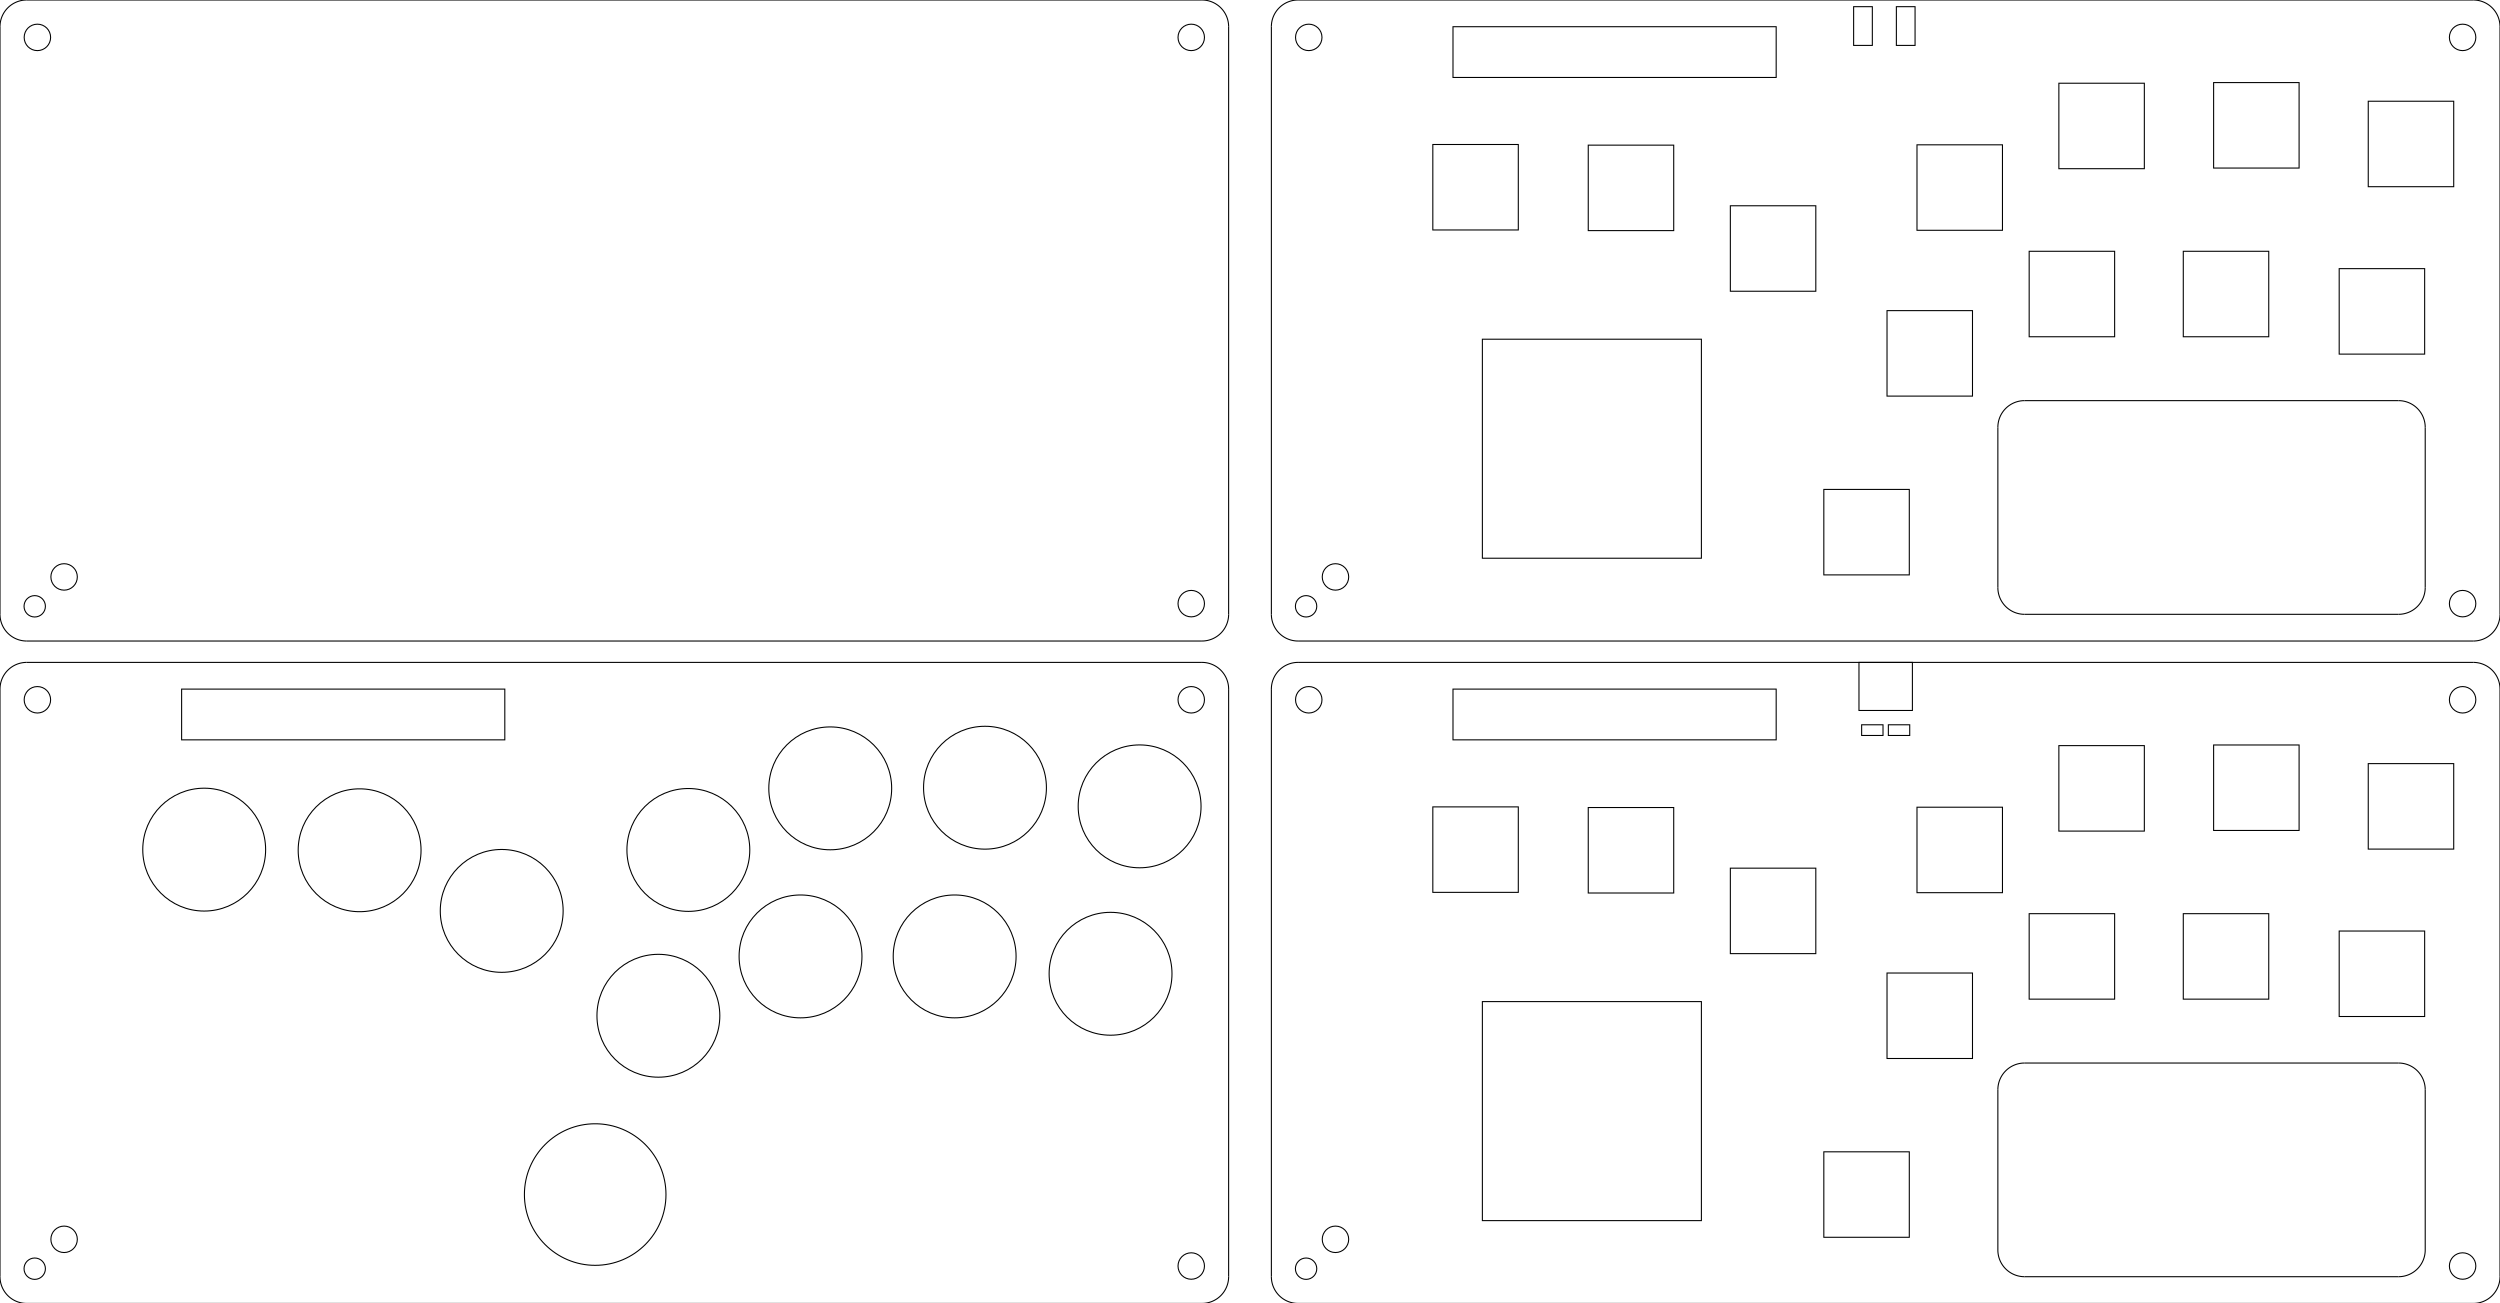 <?xml version="1.0"?>
<svg xmlns="http://www.w3.org/2000/svg" xmlns:lc="https://librecad.org" xmlns:xlink="http://www.w3.org/1999/xlink" width="468mm" height="244mm" viewBox="0 0 468 244">
    <g lc:layername="0" lc:is_locked="false" lc:is_construction="false" fill="none" stroke="black" stroke-width="0.2">
        <line x1="230" y1="5" x2="230" y2="115"/>
        <path d="M225,120 A5,5 0 0,0 230,115 "/>
        <path d="M230,5 A5,5 0 0,0 225,0 "/>
        <circle cx="223" cy="7" r="2.475"/>
        <circle cx="223" cy="113" r="2.475"/>
        <path d="M5,0 A5,5 0 0,0 0,5 "/>
        <line x1="0" y1="5" x2="0" y2="115"/>
        <path d="M0,115 A5,5 0 0,0 5,120 "/>
        <circle cx="7" cy="7" r="2.475"/>
        <circle cx="12" cy="108" r="2.475"/>
        <line x1="5" y1="0" x2="225" y2="0"/>
        <line x1="5" y1="120" x2="225" y2="120"/>
        <circle cx="6.5" cy="113.5" r="2"/>
        <line x1="468" y1="5" x2="468" y2="115"/>
        <path d="M463,120 A5,5 0 0,0 468,115 "/>
        <path d="M468,5 A5,5 0 0,0 463,0 "/>
        <circle cx="461" cy="7" r="2.475"/>
        <circle cx="461" cy="113" r="2.475"/>
        <path d="M277.5,104.5 L318.5,104.5 L318.5,63.5 L277.5,63.5 L277.5,104.5 Z "/>
        <line x1="379" y1="75" x2="449" y2="75"/>
        <line x1="379" y1="115" x2="449" y2="115"/>
        <line x1="374" y1="80" x2="374" y2="110"/>
        <line x1="454" y1="80" x2="454" y2="110"/>
        <path d="M379,75 A5,5 0 0,0 374,80 "/>
        <path d="M374,110 A5,5 0 0,0 379,115 "/>
        <path d="M454,80 A5,5 0 0,0 449,75 "/>
        <path d="M449,115 A5,5 0 0,0 454,110 "/>
        <path d="M272,5 L332.5,5 L332.5,14.5 L272,14.5 L272,5 Z "/>
        <path d="M243,0 A5,5 0 0,0 238,5 "/>
        <line x1="238" y1="5" x2="238" y2="115"/>
        <path d="M238,115 A5,5 0 0,0 243,120 "/>
        <circle cx="245" cy="7" r="2.475"/>
        <circle cx="250" cy="108" r="2.475"/>
        <line x1="243" y1="0" x2="463" y2="0"/>
        <line x1="243" y1="120" x2="463" y2="120"/>
        <path d="M284.225,43.05 L268.225,43.05 L268.225,27.05 L284.225,27.05 L284.225,43.05 Z "/>
        <path d="M313.32,43.17 L297.32,43.17 L297.32,27.17 L313.32,27.17 L313.32,43.17 Z "/>
        <path d="M339.92,54.52 L323.92,54.52 L323.92,38.52 L339.92,38.52 L339.92,54.52 Z "/>
        <path d="M357.42,107.62 L341.42,107.62 L341.42,91.62 L357.42,91.62 L357.42,107.62 Z "/>
        <path d="M374.86,43.11 L358.86,43.11 L358.86,27.11 L374.86,27.11 L374.86,43.11 Z "/>
        <path d="M369.25,74.15 L353.25,74.15 L353.25,58.15 L369.25,58.15 L369.25,74.15 Z "/>
        <path d="M401.42,31.58 L385.42,31.58 L385.42,15.58 L401.42,15.58 L401.42,31.58 Z "/>
        <path d="M395.86,63.04 L379.86,63.04 L379.86,47.04 L395.86,47.04 L395.86,63.04 Z "/>
        <path d="M430.39,31.46 L414.39,31.46 L414.39,15.46 L430.39,15.46 L430.39,31.46 Z "/>
        <path d="M424.71,63.04 L408.71,63.04 L408.71,47.04 L424.71,47.04 L424.71,63.04 Z "/>
        <path d="M459.336,34.95 L443.336,34.95 L443.336,18.95 L459.336,18.95 L459.336,34.95 Z "/>
        <path d="M453.896,66.29 L437.896,66.29 L437.896,50.29 L453.896,50.29 L453.896,66.29 Z "/>
        <circle cx="244.5" cy="113.5" r="2"/>
        <line x1="230" y1="129" x2="230" y2="239"/>
        <path d="M225,244 A5,5 0 0,0 230,239 "/>
        <path d="M230,129 A5,5 0 0,0 225,124 "/>
        <circle cx="223" cy="131" r="2.475"/>
        <circle cx="223" cy="237" r="2.475"/>
        <path d="M34,129 L94.5,129 L94.5,138.5 L34,138.5 L34,129 Z "/>
        <circle cx="111.42" cy="223.62" r="13.25"/>
        <path d="M5,124 A5,5 0 0,0 0,129 "/>
        <line x1="0" y1="129" x2="0" y2="239"/>
        <path d="M0,239 A5,5 0 0,0 5,244 "/>
        <circle cx="7" cy="131" r="2.475"/>
        <circle cx="12" cy="232" r="2.475"/>
        <line x1="5" y1="124" x2="225" y2="124"/>
        <line x1="5" y1="244" x2="225" y2="244"/>
        <circle cx="38.225" cy="159.05" r="11.5"/>
        <circle cx="67.32" cy="159.17" r="11.5"/>
        <circle cx="93.92" cy="170.52" r="11.5"/>
        <circle cx="123.25" cy="190.15" r="11.5"/>
        <circle cx="128.86" cy="159.11" r="11.5"/>
        <circle cx="155.42" cy="147.58" r="11.5"/>
        <circle cx="149.86" cy="179.04" r="11.5"/>
        <circle cx="184.39" cy="147.46" r="11.5"/>
        <circle cx="178.71" cy="179.04" r="11.5"/>
        <circle cx="213.336" cy="150.95" r="11.5"/>
        <circle cx="207.896" cy="182.29" r="11.5"/>
        <circle cx="6.5" cy="237.5" r="2"/>
        <line x1="468" y1="129" x2="468" y2="239"/>
        <path d="M463,244 A5,5 0 0,0 468,239 "/>
        <path d="M468,129 A5,5 0 0,0 463,124 "/>
        <circle cx="461" cy="131" r="2.475"/>
        <circle cx="461" cy="237" r="2.475"/>
        <path d="M277.5,228.5 L318.5,228.5 L318.5,187.5 L277.5,187.5 L277.5,228.5 Z "/>
        <line x1="379" y1="199" x2="449" y2="199"/>
        <line x1="379" y1="239" x2="449" y2="239"/>
        <line x1="374" y1="204" x2="374" y2="234"/>
        <line x1="454" y1="204" x2="454" y2="234"/>
        <path d="M379,199 A5,5 0 0,0 374,204 "/>
        <path d="M374,234 A5,5 0 0,0 379,239 "/>
        <path d="M454,204 A5,5 0 0,0 449,199 "/>
        <path d="M449,239 A5,5 0 0,0 454,234 "/>
        <path d="M272,129 L332.5,129 L332.5,138.5 L272,138.5 L272,129 Z "/>
        <path d="M243,124 A5,5 0 0,0 238,129 "/>
        <line x1="238" y1="129" x2="238" y2="239"/>
        <path d="M238,239 A5,5 0 0,0 243,244 "/>
        <circle cx="245" cy="131" r="2.475"/>
        <circle cx="250" cy="232" r="2.475"/>
        <line x1="243" y1="124" x2="463" y2="124"/>
        <line x1="243" y1="244" x2="463" y2="244"/>
        <path d="M348,124 L358,124 L358,133 L348,133 L348,124 Z "/>
        <path d="M284.225,167.05 L268.225,167.05 L268.225,151.05 L284.225,151.05 L284.225,167.05 Z "/>
        <path d="M313.32,167.17 L297.32,167.17 L297.32,151.17 L313.32,151.17 L313.32,167.17 Z "/>
        <path d="M339.92,178.52 L323.92,178.52 L323.92,162.52 L339.92,162.52 L339.92,178.52 Z "/>
        <path d="M357.42,231.62 L341.42,231.62 L341.42,215.62 L357.42,215.62 L357.42,231.62 Z "/>
        <path d="M374.86,167.11 L358.86,167.11 L358.86,151.11 L374.86,151.11 L374.86,167.11 Z "/>
        <path d="M369.25,198.15 L353.25,198.15 L353.25,182.15 L369.25,182.15 L369.25,198.15 Z "/>
        <path d="M401.42,155.58 L385.42,155.58 L385.42,139.58 L401.42,139.58 L401.42,155.58 Z "/>
        <path d="M395.86,187.04 L379.86,187.04 L379.86,171.04 L395.86,171.04 L395.86,187.04 Z "/>
        <path d="M430.39,155.46 L414.39,155.46 L414.39,139.46 L430.39,139.46 L430.39,155.46 Z "/>
        <path d="M424.71,187.04 L408.71,187.04 L408.71,171.04 L424.71,171.04 L424.71,187.04 Z "/>
        <path d="M459.336,158.95 L443.336,158.95 L443.336,142.95 L459.336,142.95 L459.336,158.95 Z "/>
        <path d="M453.896,190.29 L437.896,190.29 L437.896,174.29 L453.896,174.29 L453.896,190.29 Z "/>
        <circle cx="244.5" cy="237.5" r="2"/>
        <path d="M355,1.25 L358.5,1.25 L358.5,8.5 L355,8.5 L355,1.25 Z "/>
        <path d="M350.5,1.25 L347,1.25 L347,8.5 L350.5,8.5 L350.5,1.25 Z "/>
        <path d="M348.5,135.68 L352.5,135.68 L352.5,137.68 L348.5,137.68 L348.5,135.68 Z "/>
        <path d="M353.5,135.68 L357.5,135.68 L357.5,137.68 L353.5,137.68 L353.5,135.68 Z "/>
    </g>
</svg>
